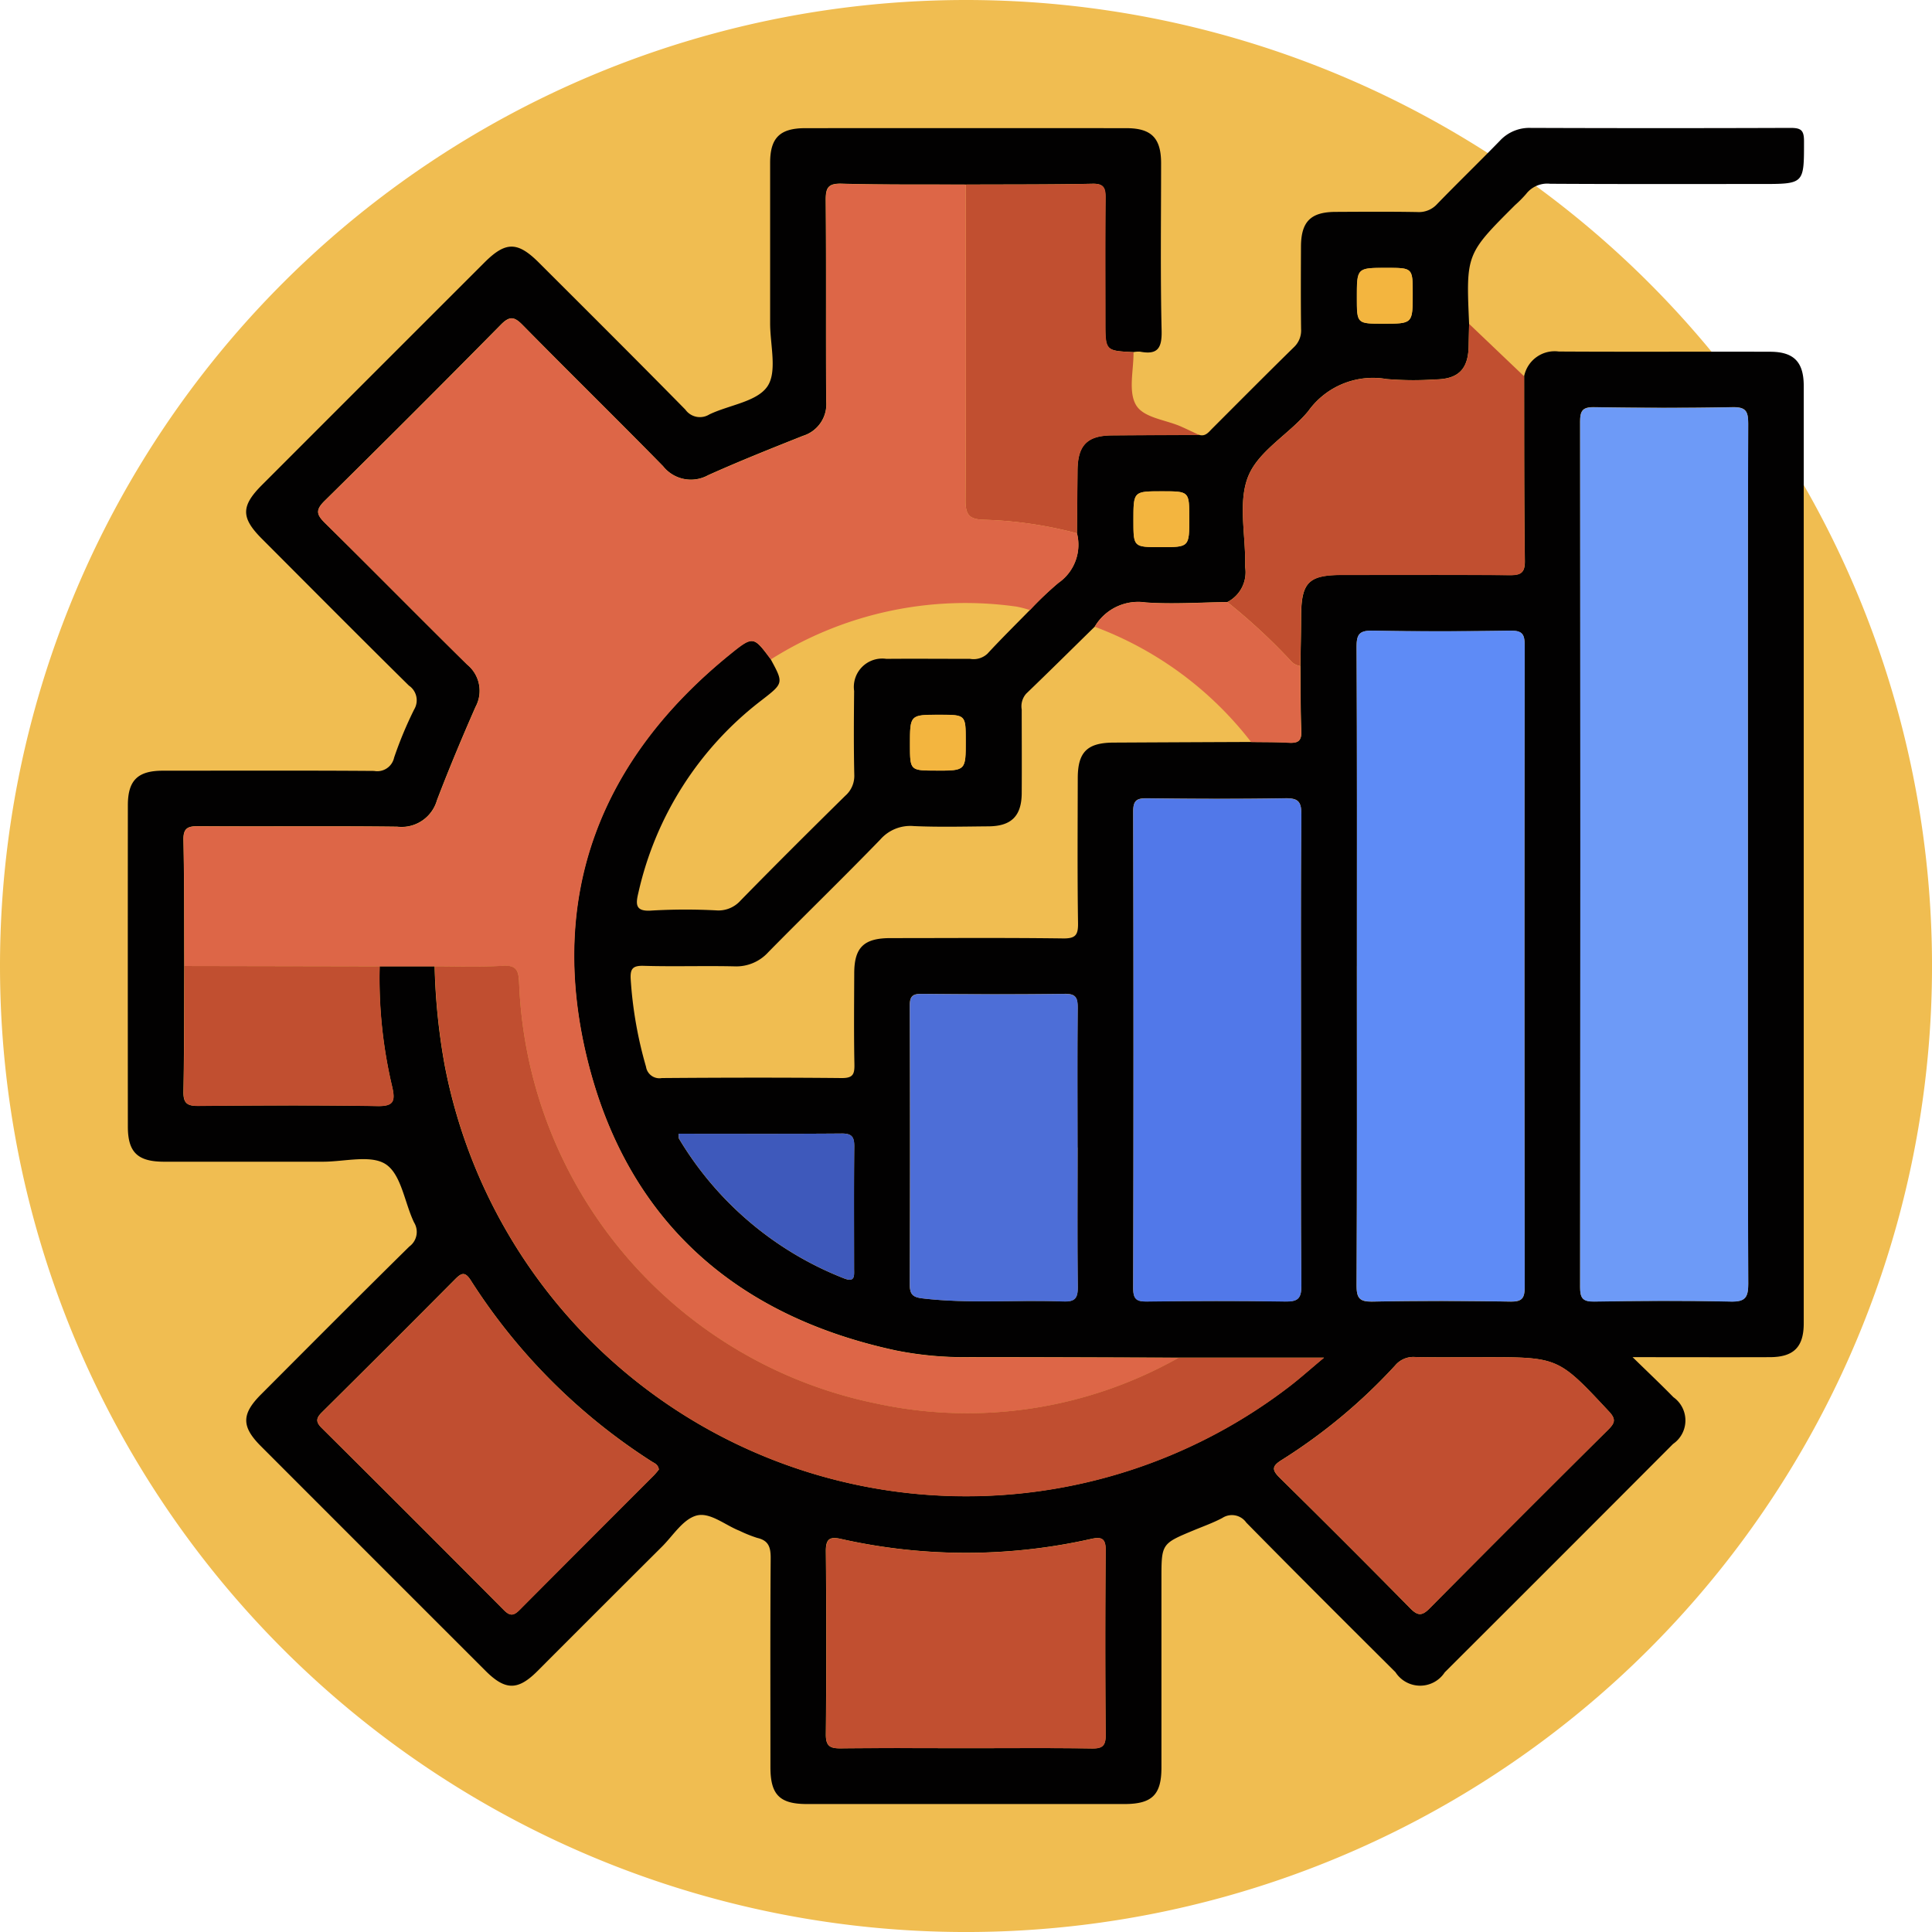 <svg xmlns="http://www.w3.org/2000/svg" width="85.663" height="85.663" viewBox="0 0 85.663 85.663">
  <g id="Grupo_955073" data-name="Grupo 955073" transform="translate(-180 -603.953)">
    <path id="Trazado_621807" data-name="Trazado 621807" d="M42.832,0A42.832,42.832,0,1,1,0,42.832,42.832,42.832,0,0,1,42.832,0Z" transform="translate(180 603.953)" fill="#f0bd51"/>
    <g id="Grupo_955178" data-name="Grupo 955178" transform="translate(-768.751 -49.026)">
      <path id="Trazado_630757" data-name="Trazado 630757" d="M1016.329,669.665a1.381,1.381,0,0,1,1.538-1.1c3.121.019,6.243,0,9.365.01,1.053,0,1.495.449,1.495,1.515q0,20.782,0,41.564c0,1.056-.449,1.5-1.51,1.5-1.953.007-3.905,0-6.078,0,.693.678,1.263,1.215,1.808,1.774a1.265,1.265,0,0,1-.015,2.075q-5.054,5.07-10.123,10.126a1.3,1.3,0,0,1-2.185-.008c-2.211-2.2-4.424-4.406-6.613-6.631a.777.777,0,0,0-1.063-.206c-.407.216-.847.372-1.273.549-1.427.594-1.427.593-1.427,2.164q0,4.18,0,8.359c0,1.2-.415,1.611-1.635,1.612q-7.043,0-14.086,0c-1.207,0-1.615-.413-1.616-1.629,0-3.1-.012-6.192.011-9.288,0-.483-.1-.77-.6-.884a5.935,5.935,0,0,1-.785-.316c-.642-.252-1.316-.842-1.914-.671s-1.028.886-1.52,1.376q-2.769,2.758-5.53,5.525c-.864.861-1.42.854-2.295-.02q-4.982-4.978-9.96-9.961c-.866-.867-.865-1.421.007-2.294,2.187-2.192,4.37-4.386,6.576-6.558a.8.8,0,0,0,.21-1.065c-.421-.875-.561-2.106-1.24-2.572-.653-.448-1.842-.122-2.8-.123-2.348,0-4.7,0-7.043,0-1.175,0-1.608-.417-1.608-1.558q-.005-7.121,0-14.242c0-1.107.435-1.536,1.55-1.537,3.122,0,6.244-.013,9.365.01a.765.765,0,0,0,.891-.592,17.293,17.293,0,0,1,.889-2.134.787.787,0,0,0-.234-1.058c-2.185-2.156-4.348-4.335-6.517-6.508-.937-.939-.934-1.453.016-2.4q4.924-4.927,9.851-9.851c.938-.937,1.464-.939,2.408,0,2.173,2.169,4.349,4.335,6.5,6.523a.792.792,0,0,0,1.063.214c.875-.421,2.106-.56,2.572-1.239.448-.653.123-1.842.124-2.8,0-2.373,0-4.747,0-7.121,0-1.105.435-1.532,1.554-1.533q7.121-.005,14.241,0c1.106,0,1.538.436,1.54,1.548,0,2.477-.035,4.955.023,7.43.018.778-.177,1.08-.951.932a1.213,1.213,0,0,0-.306.02c-1.242-.06-1.242-.06-1.242-1.358,0-1.825-.011-3.65.008-5.474,0-.434-.062-.645-.577-.634-1.875.039-3.751.028-5.627.037-1.831-.008-3.663.011-5.493-.041-.61-.017-.711.19-.706.741.026,2.967,0,5.934.021,8.9a1.468,1.468,0,0,1-1.026,1.538c-1.411.561-2.824,1.124-4.209,1.746a1.577,1.577,0,0,1-2-.4c-2.058-2.1-4.159-4.159-6.222-6.255-.365-.371-.572-.421-.967-.02q-3.885,3.94-7.827,7.824c-.4.4-.346.6.023.967,2.114,2.082,4.194,4.2,6.307,6.28a1.5,1.5,0,0,1,.373,1.876c-.6,1.367-1.178,2.746-1.711,4.141a1.63,1.63,0,0,1-1.758,1.172c-2.941-.037-5.882,0-8.822-.023-.48,0-.673.091-.661.625.041,1.856.029,3.714.037,5.571-.008,1.854,0,3.708-.036,5.561-.01.506.14.651.646.647,2.652-.024,5.305-.037,7.957.006.723.012.791-.226.654-.841a20.841,20.841,0,0,1-.559-5.357h2.439a28.156,28.156,0,0,0,.444,4.376,23.539,23.539,0,0,0,37.406,14.291c.5-.379.964-.8,1.581-1.313h-6.452c-3.093-.009-6.186-.022-9.279-.023a15.388,15.388,0,0,1-3.227-.292c-7.2-1.54-11.985-5.837-13.72-12.97-1.752-7.206.586-13.246,6.359-17.917,1.007-.815,1.032-.783,1.789.234.577,1.063.576,1.062-.4,1.818a14.839,14.839,0,0,0-5.466,8.538c-.123.51-.143.845.589.789a26.083,26.083,0,0,1,2.859-.008,1.309,1.309,0,0,0,1.079-.432c1.531-1.566,3.085-3.111,4.646-4.649a1.167,1.167,0,0,0,.4-.938c-.028-1.237-.019-2.474-.007-3.711a1.259,1.259,0,0,1,1.428-1.422c1.237-.011,2.474,0,3.712,0a.9.9,0,0,0,.772-.229c.61-.661,1.252-1.293,1.882-1.937a14.648,14.648,0,0,1,1.265-1.206,2.056,2.056,0,0,0,.819-2.2q.013-1.391.025-2.782c.01-1.122.426-1.549,1.53-1.557,1.288-.01,2.576-.013,3.864-.02.281.085.421-.121.583-.283,1.2-1.2,2.4-2.409,3.615-3.6a1.018,1.018,0,0,0,.323-.813c-.016-1.211-.01-2.423-.005-3.634,0-1.121.425-1.551,1.528-1.557,1.211-.006,2.423-.015,3.633.007a1.089,1.089,0,0,0,.878-.357c.915-.943,1.859-1.858,2.776-2.8a1.78,1.78,0,0,1,1.37-.574q5.759.021,11.519,0c.466,0,.6.1.6.587,0,1.9.019,1.9-1.9,1.9-3.118,0-6.237.009-9.354-.01a1.187,1.187,0,0,0-1.068.452,5.2,5.2,0,0,1-.489.493c-2.175,2.172-2.175,2.172-2.038,5.265-.007.335-.015.669-.021,1-.021,1.01-.459,1.452-1.472,1.464a14.257,14.257,0,0,1-2.164-.016,3.528,3.528,0,0,0-3.476,1.423c-.833,1.01-2.181,1.739-2.651,2.864s-.13,2.583-.145,3.9a1.323,1.323,0,0,0,0,.155,1.485,1.485,0,0,1-.79,1.546c-1.207.014-2.421.1-3.621.017a2.235,2.235,0,0,0-2.26,1.075c-1.011.991-2.016,1.988-3.037,2.969a.846.846,0,0,0-.2.707c0,1.238.008,2.476,0,3.713-.008,1.006-.46,1.456-1.468,1.464-1.109.009-2.219.038-3.326-.012a1.764,1.764,0,0,0-1.479.6c-1.633,1.685-3.318,3.319-4.964,4.992a1.915,1.915,0,0,1-1.505.628c-1.34-.03-2.682.016-4.022-.023-.5-.015-.6.142-.573.606a18.089,18.089,0,0,0,.679,3.87.6.6,0,0,0,.7.5c2.656-.02,5.312-.026,7.968,0,.514.006.581-.173.572-.615-.027-1.34-.013-2.682-.008-4.023,0-1.152.425-1.566,1.6-1.567,2.553,0,5.106-.02,7.659.014.556.007.672-.152.664-.682-.032-2.14-.016-4.28-.012-6.421,0-1.161.42-1.574,1.584-1.58q3.055-.016,6.11-.028c.561.009,1.122,0,1.681.032.375.02.555-.068.539-.5-.038-.968-.03-1.937-.041-2.906.011-.721.029-1.441.031-2.162.005-1.547.32-1.871,1.836-1.872,2.473,0,4.947-.011,7.42.009.481,0,.671-.1.665-.629C1016.325,675.127,1016.334,672.4,1016.329,669.665Zm9.922,21.277c0-6.394-.008-12.788.013-19.183,0-.563-.114-.74-.709-.728-2.036.042-4.073.034-6.11,0-.512-.008-.635.143-.634.642q.021,19.182,0,38.365c0,.491.109.655.629.647,2.01-.032,4.022-.043,6.032,0,.651.015.8-.163.794-.8C1026.241,703.576,1026.251,697.259,1026.251,690.942Zm-17.337,4.874c0,4.717.01,9.434-.014,14.15,0,.569.123.738.713.726,2.035-.04,4.072-.034,6.108,0,.516.008.633-.15.633-.646q-.021-14.227,0-28.456c0-.5-.117-.653-.633-.645-2.036.03-4.073.037-6.108,0-.591-.011-.716.158-.713.726C1008.925,686.382,1008.915,691.1,1008.915,695.816Zm-2.478,3.793c0-3.508-.016-7.017.015-10.524.005-.594-.165-.723-.731-.713-2.037.035-4.075.027-6.113,0-.461-.005-.614.1-.612.592q.026,10.563,0,21.126c0,.492.148.6.611.594,2.038-.024,4.076-.031,6.113,0,.563.01.738-.115.732-.712C1006.421,706.523,1006.437,703.066,1006.437,699.609ZM991.6,730.492c1.855,0,3.709-.015,5.563.01.471.006.615-.123.611-.6q-.034-4.095,0-8.19c.005-.544-.205-.593-.641-.5a25.272,25.272,0,0,1-11.1,0c-.494-.11-.67,0-.665.548q.038,4.056,0,8.113c-.005.538.193.63.669.625C987.9,730.479,989.75,730.492,991.6,730.492Zm-13.638-12.359c-.034-.226-.194-.275-.318-.355a26.337,26.337,0,0,1-8.021-8.032c-.25-.392-.409-.333-.688-.052q-2.942,2.963-5.906,5.9c-.247.245-.3.412-.025.688q4.06,4.033,8.094,8.091c.269.27.435.243.688-.012q2.968-2.992,5.954-5.966A3.356,3.356,0,0,0,977.966,718.133Zm18.563-14.278c0-2.062-.011-4.124.009-6.185,0-.441-.068-.635-.58-.627-2.113.03-4.227.022-6.339,0-.4,0-.528.109-.527.52q.021,6.185,0,12.371c0,.427.131.561.556.611,2.083.247,4.172.056,6.255.137.516.02.644-.149.638-.647C996.514,707.979,996.53,705.917,996.53,703.855Zm17.817,9.3c-.953,0-1.907.015-2.859-.008a1.051,1.051,0,0,0-.872.374,24.589,24.589,0,0,1-5.03,4.191c-.423.265-.457.428-.092.787q2.919,2.873,5.792,5.792c.332.337.521.342.857,0q3.941-3.982,7.921-7.926c.293-.291.35-.462.033-.8-2.243-2.4-2.234-2.411-5.518-2.411Zm-35.507-9.908c.012.128,0,.186.023.223a14.821,14.821,0,0,0,7.285,6.179c.535.219.476-.109.476-.43,0-1.8-.012-3.6.008-5.407,0-.429-.111-.578-.559-.574C983.679,703.258,981.285,703.247,978.839,703.247Zm31.385-38.392c-1.309,0-1.309,0-1.309,1.321,0,1.155,0,1.155,1.167,1.155,1.308,0,1.308,0,1.308-1.321C1011.39,664.855,1011.39,664.855,1010.223,664.855Zm-8.74,11.094c0-1.187,0-1.187-1.212-1.187-1.263,0-1.263,0-1.263,1.289,0,1.187,0,1.187,1.213,1.187C1001.483,677.239,1001.483,677.239,1001.483,675.95Zm-11.211,11.2c1.3,0,1.3,0,1.3-1.326,0-1.15,0-1.15-1.172-1.15-1.3,0-1.3,0-1.3,1.326C989.1,687.146,989.1,687.146,990.272,687.146Z" transform="translate(0 0)" fill="#020101"/>
      <path id="Trazado_630758" data-name="Trazado 630758" d="M1124.723,688.985c0,2.731,0,5.462.027,8.192.006.532-.184.633-.665.629-2.473-.02-4.947-.01-7.42-.009-1.516,0-1.831.325-1.836,1.872,0,.721-.02,1.441-.031,2.162a.71.71,0,0,1-.449-.261,26.219,26.219,0,0,0-2.783-2.573,1.485,1.485,0,0,0,.79-1.546,1.337,1.337,0,0,1,0-.155c.015-1.313-.324-2.773.145-3.9s1.818-1.854,2.651-2.864a3.528,3.528,0,0,1,3.476-1.423,14.264,14.264,0,0,0,2.163.016c1.013-.012,1.451-.454,1.472-1.464.006-.334.014-.669.021-1Z" transform="translate(-108.393 -19.32)" fill="#c14f30"/>
      <path id="Trazado_630759" data-name="Trazado 630759" d="M1074.15,666.673c1.875-.008,3.752,0,5.627-.037.515-.011.582.2.577.634-.019,1.825-.008,3.65-.008,5.474,0,1.3,0,1.3,1.242,1.358.009.788-.237,1.718.1,2.324s1.359.667,2.066,1l.748.349c-1.288.007-2.576.01-3.864.02-1.1.008-1.52.436-1.53,1.557q-.013,1.391-.025,2.782a18.069,18.069,0,0,0-4.089-.6c-.691-.013-.858-.209-.854-.879C1074.167,675.993,1074.151,671.333,1074.15,666.673Z" transform="translate(-82.578 -5.508)" fill="#c14f30"/>
      <path id="Trazado_630760" data-name="Trazado 630760" d="M997.054,666.662c0,4.66.017,9.32-.01,13.98,0,.67.162.866.854.879a18.072,18.072,0,0,1,4.089.6,2.056,2.056,0,0,1-.819,2.2,14.722,14.722,0,0,0-1.266,1.206,4.989,4.989,0,0,0-.587-.153,16.139,16.139,0,0,0-10.9,2.338c-.757-1.017-.782-1.049-1.789-.234-5.773,4.671-8.111,10.711-6.359,17.917,1.734,7.133,6.517,11.43,13.72,12.97a15.387,15.387,0,0,0,3.227.292c3.093,0,6.186.014,9.279.023a19.075,19.075,0,0,1-13.4,2.03,19.809,19.809,0,0,1-15.838-18.569c-.024-.524-.029-.883-.728-.84-1,.061-2.01.021-3.016.024h-2.439l-8.662-.016c-.008-1.857,0-3.714-.038-5.571-.012-.535.181-.629.661-.625,2.941.019,5.882-.014,8.822.023a1.63,1.63,0,0,0,1.758-1.172c.532-1.395,1.109-2.774,1.711-4.141a1.5,1.5,0,0,0-.373-1.876c-2.113-2.083-4.193-4.2-6.307-6.28-.369-.364-.426-.57-.023-.967q3.941-3.884,7.827-7.824c.4-.4.6-.351.967.02,2.063,2.1,4.164,4.155,6.222,6.255a1.578,1.578,0,0,0,2,.4c1.385-.622,2.8-1.185,4.209-1.746a1.468,1.468,0,0,0,1.026-1.538c-.02-2.967.006-5.934-.021-8.9,0-.552.1-.759.706-.741C993.391,666.673,995.223,666.653,997.054,666.662Z" transform="translate(-5.483 -5.497)" fill="#dd6647"/>
      <path id="Trazado_630761" data-name="Trazado 630761" d="M1169.419,718.469c0,6.317-.01,12.634.016,18.95,0,.638-.143.817-.794.8-2.01-.047-4.022-.036-6.032,0-.521.008-.63-.156-.629-.647q.019-19.183,0-38.365c0-.5.122-.65.634-.642,2.036.03,4.074.038,6.11,0,.6-.012.711.164.709.728C1169.412,705.681,1169.419,712.075,1169.419,718.469Z" transform="translate(-143.168 -27.527)" fill="#6d9af7"/>
      <path id="Trazado_630762" data-name="Trazado 630762" d="M1130.047,745.373c0-4.717.011-9.434-.014-14.15,0-.568.123-.738.713-.726,2.035.041,4.072.034,6.108,0,.516-.008.633.15.633.645q-.021,14.228,0,28.456c0,.5-.116.653-.633.646-2.036-.03-4.073-.037-6.108,0-.59.012-.716-.157-.713-.726C1130.057,754.807,1130.047,750.09,1130.047,745.373Z" transform="translate(-121.132 -49.557)" fill="#5e8bf6"/>
      <path id="Trazado_630763" data-name="Trazado 630763" d="M998.28,778.423c1.006,0,2.014.037,3.016-.025.7-.043.7.316.728.84a19.809,19.809,0,0,0,15.838,18.569,19.075,19.075,0,0,0,13.4-2.03h6.452c-.617.514-1.083.934-1.581,1.313A23.539,23.539,0,0,1,998.724,782.8,28.157,28.157,0,0,1,998.28,778.423Z" transform="translate(-30.252 -82.597)" fill="#c04e30"/>
      <path id="Trazado_630764" data-name="Trazado 630764" d="M1105.545,765.693c0,3.457-.016,6.913.016,10.369.006.6-.169.721-.732.712-2.037-.035-4.075-.027-6.113,0-.463.006-.612-.1-.611-.593q.026-10.563,0-21.126c0-.494.151-.6.612-.592,2.038.024,4.076.031,6.113,0,.566-.01.736.119.731.713C1105.529,758.677,1105.545,762.185,1105.545,765.693Z" transform="translate(-99.108 -66.084)" fill="#5178e9"/>
      <path id="Trazado_630765" data-name="Trazado 630765" d="M1060.421,869.507c-1.854,0-3.709-.013-5.563.009-.476.006-.674-.086-.669-.624q.041-4.056,0-8.113c0-.544.171-.658.665-.548a25.272,25.272,0,0,0,11.1,0c.436-.1.646-.048.641.5q-.039,4.1,0,8.191c0,.481-.14.61-.611.6C1064.13,869.492,1062.275,869.507,1060.421,869.507Z" transform="translate(-68.816 -139.015)" fill="#c14f30"/>
      <path id="Trazado_630766" data-name="Trazado 630766" d="M996.645,831.125a3.345,3.345,0,0,1-.222.267q-2.977,2.982-5.954,5.966c-.253.255-.419.282-.688.012q-4.034-4.058-8.094-8.091c-.278-.276-.222-.443.025-.688q2.963-2.942,5.906-5.9c.279-.281.438-.34.688.052a26.338,26.338,0,0,0,8.02,8.032C996.451,830.85,996.612,830.9,996.645,831.125Z" transform="translate(-18.679 -112.992)" fill="#c04e30"/>
      <path id="Trazado_630767" data-name="Trazado 630767" d="M1073.616,789.218c0,2.062-.015,4.124.011,6.185.006.5-.122.667-.638.647-2.083-.081-4.173.109-6.255-.137-.425-.05-.557-.184-.556-.611q.022-6.185,0-12.371c0-.411.125-.524.527-.52,2.113.017,4.227.026,6.339,0,.512-.007.584.186.58.627C1073.6,785.094,1073.616,787.156,1073.616,789.218Z" transform="translate(-77.086 -85.363)" fill="#4d6ed7"/>
      <path id="Trazado_630768" data-name="Trazado 630768" d="M1127.343,834.327h.232c3.284,0,3.276.007,5.518,2.411.318.34.26.511-.032.8q-3.975,3.948-7.921,7.926c-.336.339-.525.334-.857,0q-2.874-2.918-5.792-5.792c-.365-.359-.331-.522.092-.787a24.586,24.586,0,0,0,5.03-4.191,1.051,1.051,0,0,1,.872-.374C1125.437,834.342,1126.39,834.327,1127.343,834.327Z" transform="translate(-112.997 -121.172)" fill="#c14e30"/>
      <path id="Trazado_630769" data-name="Trazado 630769" d="M962.414,778.436l8.662.016a20.841,20.841,0,0,0,.559,5.357c.137.615.069.853-.654.841-2.652-.043-5.3-.029-7.957-.006-.506,0-.655-.141-.646-.647C962.414,782.144,962.405,780.29,962.414,778.436Z" transform="translate(-5.487 -82.625)" fill="#c14f30"/>
      <path id="Trazado_630770" data-name="Trazado 630770" d="M1033.128,802.386c2.446,0,4.84.011,7.233-.009.448,0,.564.146.559.574-.02,1.8-.009,3.6-.008,5.407,0,.32.06.649-.476.43a14.822,14.822,0,0,1-7.285-6.179C1033.129,802.572,1033.14,802.514,1033.128,802.386Z" transform="translate(-54.289 -99.139)" fill="#3e59bb"/>
      <path id="Trazado_630771" data-name="Trazado 630771" d="M1099.543,732.631a15.68,15.68,0,0,0-6.934-5.112,2.235,2.235,0,0,1,2.26-1.075c1.2.088,2.413,0,3.621-.017a26.231,26.231,0,0,1,2.783,2.573.711.711,0,0,0,.449.261c.011.969,0,1.938.041,2.906.017.428-.163.517-.538.5C1100.665,732.633,1100.1,732.64,1099.543,732.631Z" transform="translate(-95.318 -46.75)" fill="#dd6748"/>
      <path id="Trazado_630772" data-name="Trazado 630772" d="M1131.386,678.651c1.167,0,1.167,0,1.167,1.155,0,1.321,0,1.321-1.308,1.321-1.167,0-1.167,0-1.167-1.155C1130.077,678.651,1130.077,678.651,1131.386,678.651Z" transform="translate(-121.162 -13.796)" fill="#f3b53f"/>
      <path id="Trazado_630773" data-name="Trazado 630773" d="M1100.617,711.775c0,1.289,0,1.289-1.263,1.289-1.213,0-1.213,0-1.213-1.187,0-1.289,0-1.289,1.264-1.289C1100.617,710.588,1100.617,710.588,1100.617,711.775Z" transform="translate(-99.134 -35.825)" fill="#f3b53f"/>
      <path id="Trazado_630774" data-name="Trazado 630774" d="M1067.377,745c-1.172,0-1.172,0-1.172-1.15,0-1.326,0-1.326,1.3-1.326,1.172,0,1.172,0,1.172,1.15C1068.681,745,1068.681,745,1067.377,745Z" transform="translate(-77.105 -57.855)" fill="#f3b53f"/>
    </g>
  </g>
</svg>
